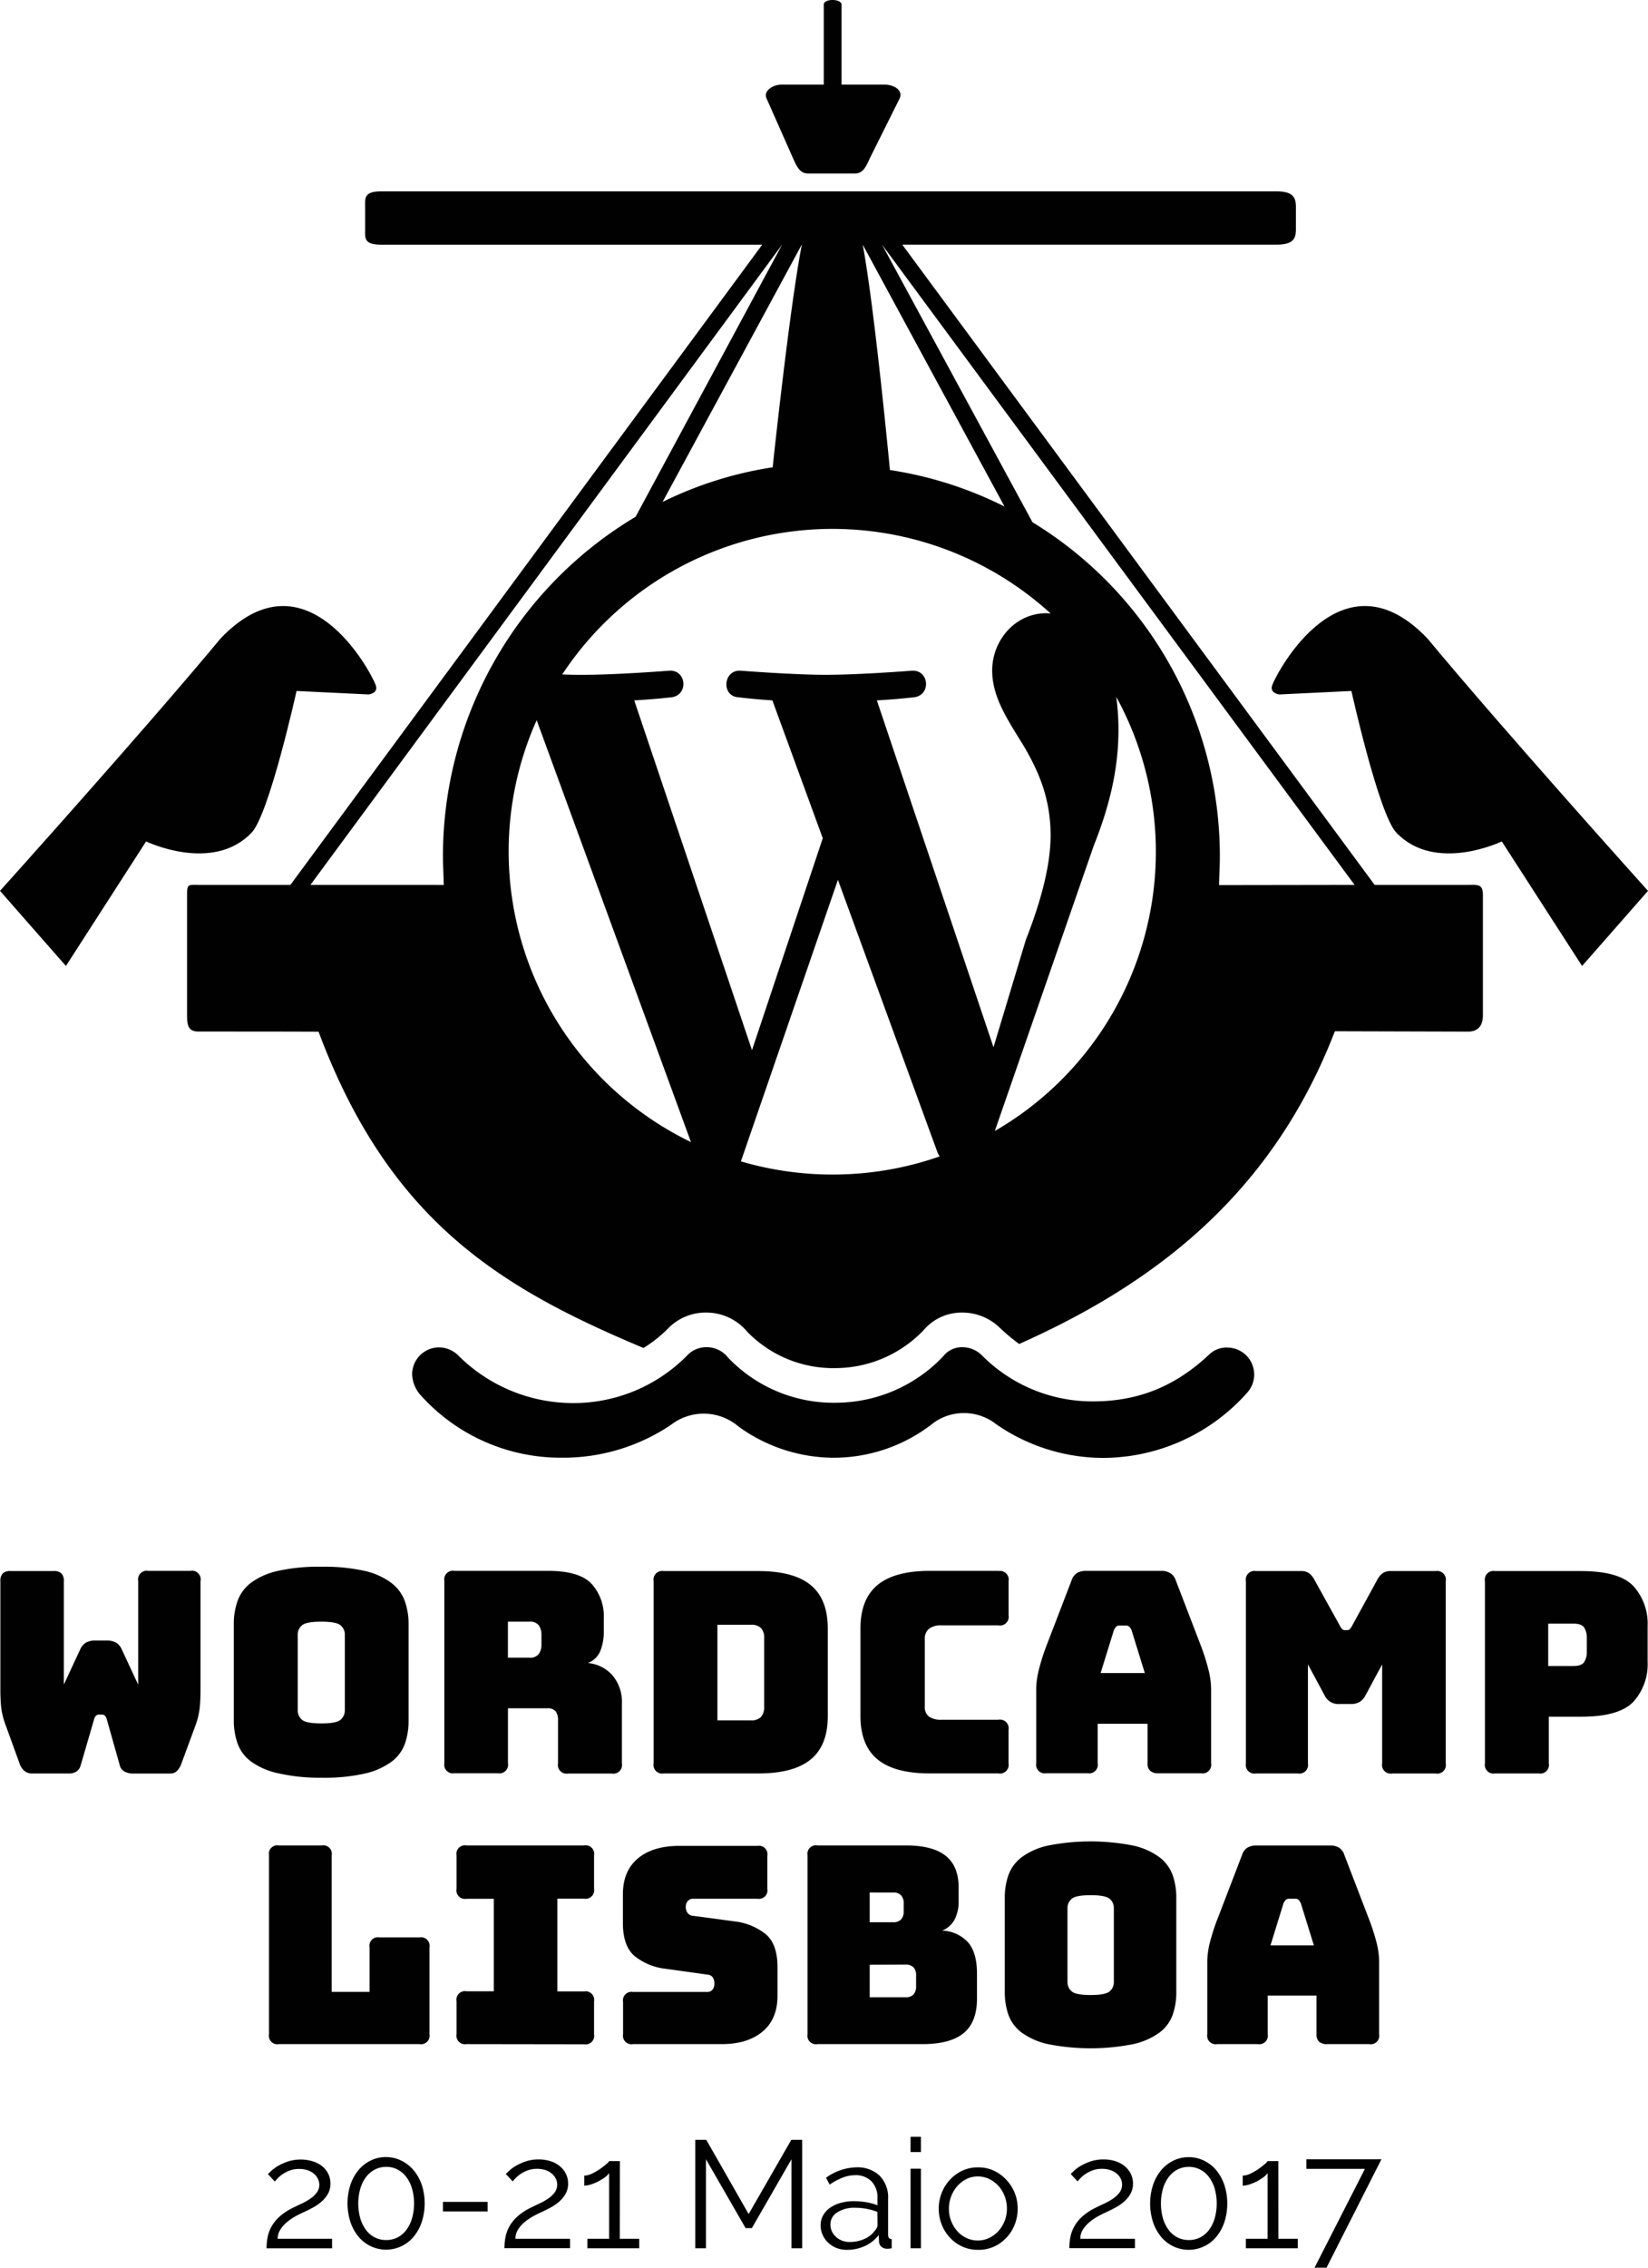 <svg xmlns="http://www.w3.org/2000/svg" viewBox="0 0 400 550"><defs><style>.cls-1{fill:#010101;}</style></defs><title>Asset 4</title><g id="Layer_2" data-name="Layer 2"><g id="Layer_1-2" data-name="Layer 1"><path class="cls-1" d="M68,540.85a7.22,7.22,0,0,1,1.47-1.74,12.54,12.54,0,0,1,2-1.43,24.06,24.06,0,0,1,2.32-1.17q.89-.41,2-1a11.61,11.61,0,0,0,2.1-1.39,7.5,7.5,0,0,0,1.65-1.93,5,5,0,0,0,.67-2.63,5.25,5.25,0,0,0-.48-2.2,5.55,5.55,0,0,0-1.41-1.87A6.73,6.73,0,0,0,76,524.24a9.28,9.28,0,0,0-3-.46,9.61,9.61,0,0,0-3.08.46,13.15,13.15,0,0,0-2.39,1.06,9.06,9.06,0,0,0-1.65,1.19l-.85.81,1.67,1.81a11.49,11.49,0,0,1,.78-.87,7.53,7.53,0,0,1,1.24-1,8,8,0,0,1,1.69-.83,6.36,6.36,0,0,1,2.19-.35,6.2,6.2,0,0,1,2.13.33,4.78,4.78,0,0,1,1.52.87,3.66,3.66,0,0,1,.93,1.22,3.3,3.3,0,0,1,.32,1.39,3.13,3.13,0,0,1-.63,1.94,6.76,6.76,0,0,1-1.61,1.5,14.93,14.93,0,0,1-2.15,1.2q-1.17.54-2.25,1.09a13.56,13.56,0,0,0-3.21,2.2,9.39,9.39,0,0,0-1.86,2.43,8.83,8.83,0,0,0-.87,2.54,14.76,14.76,0,0,0-.22,2.54H80.6V543H67.39A4.1,4.1,0,0,1,68,540.85Z"/><path class="cls-1" d="M100.41,526.39a9.05,9.05,0,0,0-3-2.35A8.51,8.51,0,0,0,90,524a9,9,0,0,0-3,2.35,11.19,11.19,0,0,0-1.95,3.56,14.71,14.71,0,0,0,0,9,11.19,11.19,0,0,0,1.95,3.56,8.82,8.82,0,0,0,3,2.33,8.68,8.68,0,0,0,7.42,0,8.83,8.83,0,0,0,3-2.33,11.21,11.21,0,0,0,1.95-3.56,14.71,14.71,0,0,0,0-9A11.21,11.21,0,0,0,100.41,526.39ZM100,538.07a8.84,8.84,0,0,1-1.39,2.8,6.18,6.18,0,0,1-2.13,1.8,6,6,0,0,1-2.73.63,6,6,0,0,1-2.77-.63,6.17,6.17,0,0,1-2.13-1.8,8.84,8.84,0,0,1-1.39-2.8,13.39,13.39,0,0,1,0-7.26,8.84,8.84,0,0,1,1.39-2.8A6.37,6.37,0,0,1,91,526.2a5.89,5.89,0,0,1,2.77-.65,5.82,5.82,0,0,1,2.73.65A6.38,6.38,0,0,1,98.61,528a8.85,8.85,0,0,1,1.39,2.8,13.39,13.39,0,0,1,0,7.26Z"/><rect class="cls-1" x="107.51" y="534.04" width="10.84" height="2.33"/><path class="cls-1" d="M125.68,540.85a7.22,7.22,0,0,1,1.47-1.74,12.54,12.54,0,0,1,2-1.43,24.06,24.06,0,0,1,2.32-1.17q.89-.41,2-1a11.61,11.61,0,0,0,2.1-1.39,7.5,7.5,0,0,0,1.65-1.93,5,5,0,0,0,.67-2.63,5.25,5.25,0,0,0-.48-2.2,5.55,5.55,0,0,0-1.41-1.87,6.73,6.73,0,0,0-2.26-1.28,9.28,9.28,0,0,0-3-.46,9.61,9.61,0,0,0-3.08.46,13.15,13.15,0,0,0-2.39,1.06,9.06,9.06,0,0,0-1.65,1.19l-.85.81,1.67,1.81a11.49,11.49,0,0,1,.78-.87,7.53,7.53,0,0,1,1.24-1,8,8,0,0,1,1.69-.83,6.36,6.36,0,0,1,2.19-.35,6.2,6.2,0,0,1,2.13.33,4.78,4.78,0,0,1,1.52.87,3.66,3.66,0,0,1,.93,1.22,3.3,3.3,0,0,1,.32,1.39,3.13,3.13,0,0,1-.63,1.94,6.76,6.76,0,0,1-1.61,1.5,14.93,14.93,0,0,1-2.15,1.2q-1.17.54-2.25,1.09a13.56,13.56,0,0,0-3.21,2.2,9.39,9.39,0,0,0-1.86,2.43,8.83,8.83,0,0,0-.87,2.54,14.76,14.76,0,0,0-.22,2.54h15.92V543H125.11A4.1,4.1,0,0,1,125.68,540.85Z"/><path class="cls-1" d="M150.46,524.15h-2.6a3.2,3.2,0,0,1-.71.74,17,17,0,0,1-1.54,1.19,13.48,13.48,0,0,1-1.93,1.11,4.44,4.44,0,0,1-1.87.48v2.44a5.46,5.46,0,0,0,1.63-.3,12,12,0,0,0,1.8-.74,12.41,12.41,0,0,0,1.6-1,4.08,4.08,0,0,0,1-1V543h-5.27v2.3h12.58V543h-4.71Z"/><polygon class="cls-1" points="181.71 537 171.43 519 168.75 519 168.75 545.3 171.35 545.3 171.35 523.71 180.97 540.41 182.49 540.41 192.1 523.71 192.1 545.3 194.7 545.3 194.7 519 192.06 519 181.71 537"/><path class="cls-1" d="M215.56,542v-8.7a7.52,7.52,0,0,0-2.08-5.63,7.82,7.82,0,0,0-5.72-2,13.08,13.08,0,0,0-7.27,2.52l.89,1.67a14.7,14.7,0,0,1,3.15-1.7,8.54,8.54,0,0,1,3-.59,5.31,5.31,0,0,1,4,1.5,5.59,5.59,0,0,1,1.45,4.06v1.74a13.1,13.1,0,0,0-2.71-.74,17.93,17.93,0,0,0-3-.26,11.84,11.84,0,0,0-3.27.43,8.18,8.18,0,0,0-2.56,1.2,5.65,5.65,0,0,0-1.67,1.85,4.74,4.74,0,0,0-.59,2.33,5.75,5.75,0,0,0,1.84,4.26,6.41,6.41,0,0,0,2,1.28,6.84,6.84,0,0,0,2.54.46,10.36,10.36,0,0,0,4.36-.93,8.76,8.76,0,0,0,3.36-2.67l.07,1.52a1.81,1.81,0,0,0,.58,1.33,2.17,2.17,0,0,0,1.5.48,6,6,0,0,0,1-.11v-2.22Q215.56,543.07,215.56,542ZM213,539.59a1.84,1.84,0,0,1-.17.72,2.31,2.31,0,0,1-.5.72,5.91,5.91,0,0,1-2.51,2,8.74,8.74,0,0,1-3.62.74,5,5,0,0,1-1.82-.33,4.51,4.51,0,0,1-1.47-.91,4.22,4.22,0,0,1-1-1.35,4,4,0,0,1-.35-1.67,3.38,3.38,0,0,1,1.67-2.93,7.71,7.71,0,0,1,4.34-1.11,14.7,14.7,0,0,1,2.77.26,15.53,15.53,0,0,1,2.62.74Z"/><rect class="cls-1" x="221.01" y="518.26" width="2.52" height="3.7"/><rect class="cls-1" x="221.01" y="526" width="2.52" height="19.3"/><path class="cls-1" d="M244.23,528.67a9.68,9.68,0,0,0-3-2.19,9.05,9.05,0,0,0-3.84-.81,8.93,8.93,0,0,0-3.82.81,9.74,9.74,0,0,0-3,2.19,10.09,10.09,0,0,0-2,3.19,10.3,10.3,0,0,0-.72,3.85,10.43,10.43,0,0,0,.71,3.81,9.81,9.81,0,0,0,2,3.19,9.48,9.48,0,0,0,3,2.17,9.19,9.19,0,0,0,3.86.8,9.32,9.32,0,0,0,3.88-.8,9.43,9.43,0,0,0,3-2.17,9.82,9.82,0,0,0,2-3.19,10.44,10.44,0,0,0,.71-3.81,10.3,10.3,0,0,0-.72-3.85A10.1,10.1,0,0,0,244.23,528.67Zm-.39,10a7.94,7.94,0,0,1-1.52,2.46,7.25,7.25,0,0,1-2.25,1.67,6.25,6.25,0,0,1-2.73.61,6.42,6.42,0,0,1-2.73-.59,6.79,6.79,0,0,1-2.23-1.65,8.18,8.18,0,0,1-1.5-2.44,8,8,0,0,1-.56-3,8.33,8.33,0,0,1,.56-3.06,8.12,8.12,0,0,1,1.52-2.5,7.18,7.18,0,0,1,2.23-1.69,6.13,6.13,0,0,1,2.71-.61,6.25,6.25,0,0,1,2.73.61,7.25,7.25,0,0,1,2.25,1.67,7.89,7.89,0,0,1,1.52,2.48,8.51,8.51,0,0,1,0,6.06Z"/><path class="cls-1" d="M262.79,540.85a7.22,7.22,0,0,1,1.47-1.74,12.54,12.54,0,0,1,2-1.43,24.06,24.06,0,0,1,2.32-1.17q.89-.41,2-1a11.61,11.61,0,0,0,2.1-1.39,7.5,7.5,0,0,0,1.65-1.93,5,5,0,0,0,.67-2.63,5.25,5.25,0,0,0-.48-2.2,5.55,5.55,0,0,0-1.41-1.87,6.73,6.73,0,0,0-2.26-1.28,9.28,9.28,0,0,0-3-.46,9.61,9.61,0,0,0-3.08.46,13.15,13.15,0,0,0-2.39,1.06,9.06,9.06,0,0,0-1.65,1.19l-.85.81,1.67,1.81a11.49,11.49,0,0,1,.78-.87,7.53,7.53,0,0,1,1.24-1,8,8,0,0,1,1.69-.83,6.36,6.36,0,0,1,2.19-.35,6.2,6.2,0,0,1,2.13.33,4.78,4.78,0,0,1,1.52.87,3.66,3.66,0,0,1,.93,1.22,3.3,3.3,0,0,1,.32,1.39,3.13,3.13,0,0,1-.63,1.94,6.76,6.76,0,0,1-1.61,1.5,14.93,14.93,0,0,1-2.15,1.2q-1.17.54-2.25,1.09a13.56,13.56,0,0,0-3.21,2.2,9.39,9.39,0,0,0-1.86,2.43,8.83,8.83,0,0,0-.87,2.54,14.76,14.76,0,0,0-.22,2.54h15.92V543H262.21A4.1,4.1,0,0,1,262.79,540.85Z"/><path class="cls-1" d="M295.23,526.39a9.05,9.05,0,0,0-3-2.35,8.51,8.51,0,0,0-7.42,0,9,9,0,0,0-3,2.35,11.19,11.19,0,0,0-1.95,3.56,14.71,14.71,0,0,0,0,9,11.19,11.19,0,0,0,1.95,3.56,8.82,8.82,0,0,0,3,2.33,8.68,8.68,0,0,0,7.42,0,8.83,8.83,0,0,0,3-2.33,11.21,11.21,0,0,0,1.95-3.56,14.71,14.71,0,0,0,0-9A11.21,11.21,0,0,0,295.23,526.39Zm-.41,11.68a8.84,8.84,0,0,1-1.39,2.8,6.18,6.18,0,0,1-2.13,1.8,6,6,0,0,1-2.73.63,6,6,0,0,1-2.77-.63,6.17,6.17,0,0,1-2.13-1.8,8.84,8.84,0,0,1-1.39-2.8,13.39,13.39,0,0,1,0-7.26,8.84,8.84,0,0,1,1.39-2.8,6.37,6.37,0,0,1,2.13-1.81,5.89,5.89,0,0,1,2.77-.65,5.82,5.82,0,0,1,2.73.65,6.38,6.38,0,0,1,2.13,1.81,8.85,8.85,0,0,1,1.39,2.8,13.39,13.39,0,0,1,0,7.26Z"/><path class="cls-1" d="M310.28,524.15h-2.6a3.2,3.2,0,0,1-.71.74,17,17,0,0,1-1.54,1.19,13.48,13.48,0,0,1-1.93,1.11,4.44,4.44,0,0,1-1.87.48v2.44a5.46,5.46,0,0,0,1.63-.3,12,12,0,0,0,1.8-.74,12.41,12.41,0,0,0,1.6-1,4.08,4.08,0,0,0,1-1V543h-5.27v2.3H315V543h-4.71Z"/><polygon class="cls-1" points="317.07 526.04 331.29 526.04 319.07 550 321.97 550 335.3 523.71 317.07 523.71 317.07 526.04"/><path class="cls-1" d="M30.22,429.67a4.11,4.11,0,0,0,2,.48h9.09a2.24,2.24,0,0,0,1.74-.72,4.84,4.84,0,0,0,1-1.74l3.42-9.27A18.72,18.72,0,0,0,48.5,414q.17-1.87.17-4.06V383.5A2.1,2.1,0,0,0,46.21,381H36a2.1,2.1,0,0,0-2.46,2.45V408.6l-4-8.59a3.44,3.44,0,0,0-1.44-1.64,4.58,4.58,0,0,0-2.19-.48H23.11a4.58,4.58,0,0,0-2.19.48A3.43,3.43,0,0,0,19.49,400l-4,8.59V383.5a2.57,2.57,0,0,0-.58-1.88,2.59,2.59,0,0,0-1.88-.58H2.55a2.58,2.58,0,0,0-1.88.58,2.57,2.57,0,0,0-.58,1.88v26.32q0,2.18.17,4.06a18.59,18.59,0,0,0,1.06,4.4l3.42,9.41a3.78,3.78,0,0,0,1.13,1.77,2.77,2.77,0,0,0,1.88.68h9a3.21,3.21,0,0,0,1.85-.51,2.58,2.58,0,0,0,1-1.53L22.84,417a1.82,1.82,0,0,1,.51-.92,1.14,1.14,0,0,1,.72-.24h.62a1.14,1.14,0,0,1,.72.24,1.82,1.82,0,0,1,.51.92l3.14,11.11A2.32,2.32,0,0,0,30.22,429.67Z"/><path class="cls-1" d="M78,431.17a44.74,44.74,0,0,0,10.49-1A17.58,17.58,0,0,0,95,427.31,9.52,9.52,0,0,0,98.25,423a16.68,16.68,0,0,0,.92-5.69V394a16.69,16.69,0,0,0-.92-5.69,9.73,9.73,0,0,0-3.28-4.4A17.22,17.22,0,0,0,88.48,381,44.74,44.74,0,0,0,78,380a45.18,45.18,0,0,0-10.52,1,17.23,17.23,0,0,0-6.53,2.86,9.73,9.73,0,0,0-3.28,4.4,16.69,16.69,0,0,0-.92,5.69v23.25a16.68,16.68,0,0,0,.92,5.69,9.52,9.52,0,0,0,3.28,4.36,17.59,17.59,0,0,0,6.53,2.83A45.18,45.18,0,0,0,78,431.17Zm-5.74-34.71a2.88,2.88,0,0,1,1-2.22q1-.92,4.72-.92t4.72.92a2.88,2.88,0,0,1,1,2.22V414.8a3,3,0,0,1-1,2.28q-1,.92-4.72.92t-4.72-.92a3,3,0,0,1-1-2.28Z"/><path class="cls-1" d="M142.7,403.35a5.32,5.32,0,0,0,3-2.9,12.46,12.46,0,0,0,.85-4.88v-3.14a11.69,11.69,0,0,0-2.9-8.22Q140.72,381,133.07,381H110.31a2.1,2.1,0,0,0-2.46,2.45v44.18a2.1,2.1,0,0,0,2.46,2.45h10.52a2.1,2.1,0,0,0,2.46-2.45V414.33h9.57a2.47,2.47,0,0,1,2,.72,3.49,3.49,0,0,1,.58,2.22v10.43a2.1,2.1,0,0,0,2.46,2.45h10.59a2.1,2.1,0,0,0,2.46-2.45V413.23a10,10,0,0,0-2.29-6.89A9,9,0,0,0,142.7,403.35Zm-11.28-4.5a4,4,0,0,1-.62,2.28,2.68,2.68,0,0,1-2.39.92h-5.13v-8.73h5.13a2.68,2.68,0,0,1,2.39.92,4,4,0,0,1,.62,2.28Z"/><path class="cls-1" d="M196.79,384.46q-4.13-3.41-12.68-3.41h-23a2.1,2.1,0,0,0-2.46,2.45v44.18a2.1,2.1,0,0,0,2.46,2.45h23q8.54,0,12.68-3.41t4.13-10.5V395Q200.92,387.87,196.79,384.46Zm-11.31,29.46a3.53,3.53,0,0,1-.79,2.52,3.22,3.22,0,0,1-2.43.82h-8.13V394.07h8.13a3.31,3.31,0,0,1,2.43.78,3.4,3.4,0,0,1,.79,2.49Z"/><path class="cls-1" d="M242.33,381H225.66q-8.54,0-12.68,3.44T208.85,395v21.21q0,7.09,4.13,10.5t12.68,3.41h16.67a2.1,2.1,0,0,0,2.46-2.45v-8.11a2.1,2.1,0,0,0-2.46-2.45H228.6a5.16,5.16,0,0,1-3.14-.78,2.93,2.93,0,0,1-1-2.49V397.62a3.14,3.14,0,0,1,1-2.56,4.85,4.85,0,0,1,3.14-.85h13.74a2.1,2.1,0,0,0,2.46-2.45V383.5a2.1,2.1,0,0,0-2.46-2.45Z"/><path class="cls-1" d="M291.33,398.78l-5.95-15.48a3.21,3.21,0,0,0-1.26-1.7A3.93,3.93,0,0,0,282,381H263.59a4.06,4.06,0,0,0-2.22.55,3.2,3.2,0,0,0-1.26,1.7l-5.95,15.48a51.66,51.66,0,0,0-2,6.2,20.1,20.1,0,0,0-.65,4.7v18a2.1,2.1,0,0,0,2.46,2.45h10a2.1,2.1,0,0,0,2.46-2.45v-9.55h12.1v9.55a2.4,2.4,0,0,0,.65,1.88,3,3,0,0,0,2,.58h10.32a2.1,2.1,0,0,0,2.46-2.45v-18a20.14,20.14,0,0,0-.65-4.7A52,52,0,0,0,291.33,398.78Zm-24.19,7,3.21-10.36a2.58,2.58,0,0,1,.58-.89,1.05,1.05,0,0,1,.72-.27h1.71a1.05,1.05,0,0,1,.72.27,2.6,2.6,0,0,1,.58.89l3.21,10.36Z"/><path class="cls-1" d="M330,412.79a4.12,4.12,0,0,0,1.47-1.67l4-7.43v24a2.1,2.1,0,0,0,2.46,2.45h10.52a2.1,2.1,0,0,0,2.46-2.45V383.5a2.11,2.11,0,0,0-2.46-2.45H337.46a3.21,3.21,0,0,0-1.81.48,4.48,4.48,0,0,0-1.33,1.57l-6.08,11.11a5.44,5.44,0,0,1-.58.89.82.82,0,0,1-.65.27h-.62a.82.82,0,0,1-.65-.27,5.33,5.33,0,0,1-.58-.89L319,383.1a4.48,4.48,0,0,0-1.33-1.57,3.21,3.21,0,0,0-1.81-.48h-11a2.1,2.1,0,0,0-2.46,2.45v44.18a2.1,2.1,0,0,0,2.46,2.45H315a2.1,2.1,0,0,0,2.46-2.45v-24l4,7.43a3.66,3.66,0,0,0,3.62,2.18h2.73A4.13,4.13,0,0,0,330,412.79Z"/><path class="cls-1" d="M399.91,403.07v-8.73a13.57,13.57,0,0,0-3.42-9.61q-3.42-3.68-12.71-3.68H362.88a2.1,2.1,0,0,0-2.46,2.45v44.18a2.1,2.1,0,0,0,2.46,2.45h10.59a2.1,2.1,0,0,0,2.46-2.45V416.37h7.86q9.29,0,12.71-3.68A13.57,13.57,0,0,0,399.91,403.07Zm-14.76-2.32a4.41,4.41,0,0,1-.62,2.32q-.61,1-2.6,1h-6.15V393.8h6.15q2,0,2.6,1a4.41,4.41,0,0,1,.62,2.32Z"/><path class="cls-1" d="M101.82,495.78H67.7a2.06,2.06,0,0,1-2.41-2.41V450a2.06,2.06,0,0,1,2.41-2.41H78.09A2.07,2.07,0,0,1,80.51,450v33.11h9.19V472.3a2.06,2.06,0,0,1,2.41-2.41h9.72a2.07,2.07,0,0,1,2.41,2.41v21.07a2.07,2.07,0,0,1-2.41,2.41Z"/><path class="cls-1" d="M113.22,495.78a2.07,2.07,0,0,1-2.41-2.41v-8a2.07,2.07,0,0,1,2.41-2.41h6.64V460.53h-6.64a2.07,2.07,0,0,1-2.41-2.41V450a2.07,2.07,0,0,1,2.41-2.41h28.56a2.07,2.07,0,0,1,2.41,2.41v8.09a2.07,2.07,0,0,1-2.41,2.41h-6.5V483h6.5a2.07,2.07,0,0,1,2.41,2.41v8a2.07,2.07,0,0,1-2.41,2.41Z"/><path class="cls-1" d="M174.83,495.78H153.64a2.07,2.07,0,0,1-2.41-2.41v-7.83a2.07,2.07,0,0,1,2.41-2.41h18a1.54,1.54,0,0,0,1.31-.57,2.18,2.18,0,0,0,.44-1.37,2.63,2.63,0,0,0-.44-1.67,1.77,1.77,0,0,0-1.31-.6l-10.06-1.41a14.59,14.59,0,0,1-7.54-3.08q-2.85-2.41-2.85-8v-7q0-5.68,3.69-8.73t10.19-3h18.77a2.07,2.07,0,0,1,2.41,2.41v8a2.07,2.07,0,0,1-2.41,2.41H168.26a1.64,1.64,0,0,0-1.34.57,2.18,2.18,0,0,0-.47,1.44,2.31,2.31,0,0,0,.47,1.47,1.78,1.78,0,0,0,1.34.67l10,1.34a14.82,14.82,0,0,1,7.57,3.08q2.88,2.41,2.88,8v7q0,5.69-3.72,8.73T174.83,495.78Z"/><path class="cls-1" d="M224.17,495.78H198.42a2.06,2.06,0,0,1-2.41-2.41V450a2.06,2.06,0,0,1,2.41-2.41h21.39q6.57,0,9.72,2.51t3.15,7.72v3.21a9.49,9.49,0,0,1-1,4.58,6,6,0,0,1-3,2.64,8.9,8.9,0,0,1,6.37,2.94q2.08,2.54,2.08,7.43v6.15q0,5.62-3.18,8.29T224.17,495.78ZM211.09,459v7.22h5.7a2.52,2.52,0,0,0,1.91-.67,2.81,2.81,0,0,0,.64-2v-1.87a2.81,2.81,0,0,0-.64-2,2.52,2.52,0,0,0-1.91-.67Zm0,17.53v7.89h8.71a2.52,2.52,0,0,0,1.91-.67,2.81,2.81,0,0,0,.64-2v-2.61a2.69,2.69,0,0,0-.64-2,2.6,2.6,0,0,0-1.91-.64Z"/><path class="cls-1" d="M285.51,483.14a16.36,16.36,0,0,1-.9,5.59,9.32,9.32,0,0,1-3.22,4.28,17.21,17.21,0,0,1-6.37,2.78,53.42,53.42,0,0,1-20.62,0A17.22,17.22,0,0,1,248,493a9.32,9.32,0,0,1-3.22-4.28,16.36,16.36,0,0,1-.9-5.59V460.33a16.39,16.39,0,0,1,.9-5.59,9.54,9.54,0,0,1,3.22-4.31,16.89,16.89,0,0,1,6.4-2.81,53.42,53.42,0,0,1,20.62,0,16.88,16.88,0,0,1,6.37,2.81,9.54,9.54,0,0,1,3.22,4.31,16.39,16.39,0,0,1,.9,5.59Zm-26.41-2.41a2.89,2.89,0,0,0,1,2.24q1,.9,4.62.9t4.63-.9a2.89,2.89,0,0,0,1-2.24v-18a2.82,2.82,0,0,0-1-2.17q-1-.9-4.63-.9t-4.62.9a2.82,2.82,0,0,0-1,2.17Z"/><path class="cls-1" d="M307.7,493.37a2.07,2.07,0,0,1-2.41,2.41h-9.85a2.07,2.07,0,0,1-2.41-2.41V475.71a19.73,19.73,0,0,1,.64-4.62,50.61,50.61,0,0,1,2-6.09l5.83-15.18a3.14,3.14,0,0,1,1.24-1.67,4,4,0,0,1,2.18-.54h18a3.85,3.85,0,0,1,2.11.54,3.15,3.15,0,0,1,1.24,1.67L332.1,465a51.43,51.43,0,0,1,2,6.09,19.8,19.8,0,0,1,.64,4.62v17.66a2.06,2.06,0,0,1-2.41,2.41H322.18a2.89,2.89,0,0,1-2-.57,2.35,2.35,0,0,1-.64-1.84V484H307.7Zm3.82-31.71-3.15,10.17h10.53l-3.15-10.17a2.57,2.57,0,0,0-.57-.87,1,1,0,0,0-.7-.27h-1.68a1,1,0,0,0-.7.27A2.55,2.55,0,0,0,311.52,461.66Z"/><path class="cls-1" d="M297.77,326.83a6,6,0,0,0-4.25,1.67l0,0c-8.09,7.6-16.84,11.22-27.52,11.39h-.65a37.74,37.74,0,0,1-27-11.14,6.7,6.7,0,0,0-4.68-2,5.72,5.72,0,0,0-4.67,2.13l-.13.15a36.05,36.05,0,0,1-26.14,11.19,35.36,35.36,0,0,1-26-10.93l-.14-.16a6.56,6.56,0,0,0-5.07-2.39,6.42,6.42,0,0,0-4.73,2l-.11.12A38.69,38.69,0,0,1,139,340.3a39.42,39.42,0,0,1-27.73-11.51,6.71,6.71,0,0,0-4.68-2,6.56,6.56,0,0,0-6.56,6.55,8.15,8.15,0,0,0,1.74,4.68,45.65,45.65,0,0,0,34.45,15.53,46.84,46.84,0,0,0,26.58-7.93,13,13,0,0,1,16.45.37,39.53,39.53,0,0,0,23,7.57,39,39,0,0,0,23.75-8,12.45,12.45,0,0,1,7.93-2.83,12.61,12.61,0,0,1,7.85,2.69,45.69,45.69,0,0,0,26.18,8.18,46.94,46.94,0,0,0,34.78-15.85,6.54,6.54,0,0,0-4.9-10.91Z"/><path class="cls-1" d="M356.22,214.62H333.65L219,59.34h90.79c4.32,0,4.75-1.64,4.75-3.8V50.28c0-2.15-.43-3.87-4.75-3.87H92.57c-4.32,0-3.95,1.72-3.95,3.87v5.27c0,2.16-.37,3.8,3.95,3.8H185L70.49,214.62H48.21c-2.44,0-2.81-.28-2.81,2.37v29.2c0,2.65.37,4,2.81,4,0,0,28.18,0,29.11.05,17.24,46,44.17,62.15,78.87,76.7a32.19,32.19,0,0,0,5.82-4.59,12.72,12.72,0,0,1,9.41-4,12.91,12.91,0,0,1,9.91,4.61,29.06,29.06,0,0,0,21.34,8.86,29.74,29.74,0,0,0,21.48-9.17,12.13,12.13,0,0,1,9.46-4.3,13.06,13.06,0,0,1,9.11,3.74,47.72,47.72,0,0,0,4.65,3.88C281,311,308.93,289.12,324,250.12l32.26.09c2.44,0,3.67-1.36,3.67-4V217C359.89,214.35,358.66,214.62,356.22,214.62ZM209.4,59.34l34.42,63.52A92.71,92.71,0,0,0,216,114s-3.7-39.17-6.6-54.66Zm-14.78,0c-3,15.38-7.08,54-7.08,54a91.56,91.56,0,0,0-26.72,8.4l33.8-62.44ZM75.35,214.62,189.83,59.34l-35.56,66a95.86,95.86,0,0,0-46.76,82.14c0,2,.07,2.83.2,7.15Zm48.11-8.08a77.9,77.9,0,0,1,6.8-31.87L167.71,277A78.32,78.32,0,0,1,123.46,206.55ZM202,284.87a78.7,78.7,0,0,1-22.17-3.19l23.55-68.28,24.13,66a7.32,7.32,0,0,0,.56,1.08A78.44,78.44,0,0,1,202,284.87Zm10.83-115c4.72-.25,9-.75,9-.75,4.23-.49,3.73-6.7-.5-6.45,0,0-12.71,1-20.92,1-7.71,0-20.67-1-20.67-1-4.23-.25-4.73,6.2-.5,6.45,0,0,4,.5,8.23.75l12.23,33.43-17.18,51.41-28.58-84.84c4.73-.25,9-.75,9-.75,4.23-.49,3.73-6.7-.5-6.45,0,0-12.71,1-20.92,1-1.47,0-3.21,0-5.05-.1A78.59,78.59,0,0,1,255,148.79c-.34,0-.67-.06-1-.06-7.71,0-13.18,6.7-13.18,13.9,0,6.45,3.73,11.92,7.71,18.37,3,5.21,6.47,11.91,6.47,21.6q0,10.05-6,25.32L241.14,254Zm28.64,104.41,24-69.16c4.48-11.17,6-20.11,6-28.05a59.8,59.8,0,0,0-.53-8.05,78.23,78.23,0,0,1-29.42,105.26Zm54.41-59.61c.13-4.31.2-5.07.2-7.1a94.87,94.87,0,0,0-45.48-80.91L214.09,59.34,328.78,214.62Z"/><path class="cls-1" d="M192.57,38.58c.91,2,1.63,3.51,3.63,3.51h11.27c2,0,2.73-1.66,3.63-3.66l7.27-14.57c.91-2.11-1.62-3.34-3.63-3.34H204.26V1.11c0-1.46-4.32-1.51-4.32,0V20.52H189.66c-2,0-4.42,1.49-3.63,3.3Z"/><path class="cls-1" d="M61.08,201.94c4.28-4.5,10.9-34.35,10.9-34.35l17.47.84s2.48-.25,1.75-2.26c-1.18-3.24-16.91-33-37.63-11.35C34.78,177.43,0,216.07,0,216.07l16,18.22,19.46-30.21S51.62,211.87,61.08,201.94Z"/><path class="cls-1" d="M308.79,166.17c-.73,2,1.75,2.26,1.75,2.26l17.47-.84s6.62,29.85,10.9,34.35c9.46,9.93,25.6,2.14,25.6,2.14L384,234.29l16-18.22s-34.78-38.64-53.57-61.25C325.7,133.16,310,162.93,308.79,166.17Z"/></g></g></svg>
